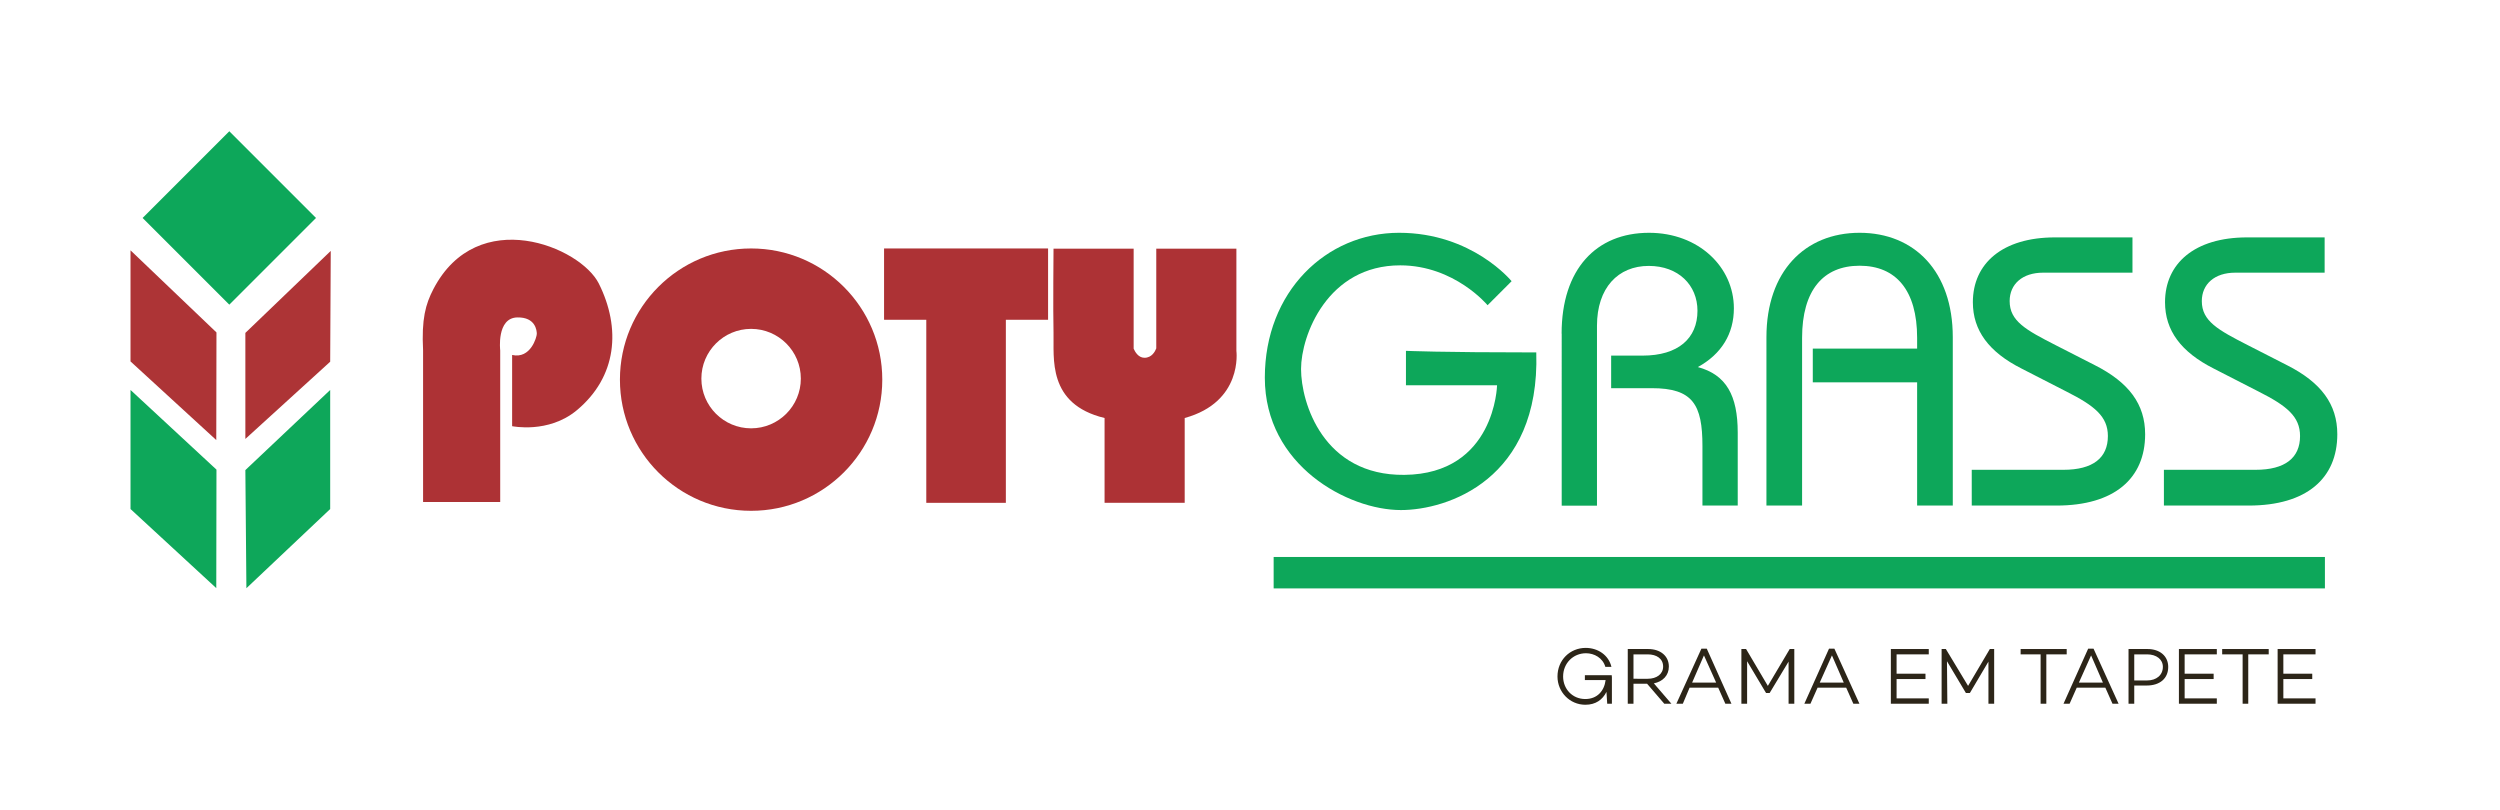 <?xml version="1.0" encoding="utf-8"?>
<!-- Generator: Adobe Illustrator 25.2.0, SVG Export Plug-In . SVG Version: 6.00 Build 0)  -->
<svg version="1.2" baseProfile="tiny-ps" id="Camada_1"
	 xmlns="http://www.w3.org/2000/svg" xmlns:xlink="http://www.w3.org/1999/xlink" viewBox="0 0 266.44 86.3"
	  xml:space="preserve">
	<title>POTYGRASS</title>
<path fill="#2C2518" d="M228.87,69.17h-2.02V75h0.61v-1.94h1.33c1.41,0,2.29-0.76,2.29-1.98C231.08,69.93,230.2,69.17,228.87,69.17z
	 M228.83,72.52h-1.37v-2.78h1.37c0.99,0,1.68,0.53,1.68,1.33C230.51,71.95,229.82,72.52,228.83,72.52z"/>
<polygon fill="#2C2518" points="246.78,69.74 246.78,69.17 242.74,69.17 242.74,75 246.78,75 246.78,74.43 243.35,74.43 
	243.35,72.37 246.43,72.37 246.43,71.8 243.35,71.8 243.35,69.74 "/>
<polygon fill="#2C2518" points="188.41,73.1 186.09,69.17 185.59,69.17 185.59,75 186.2,75 186.2,70.47 188.22,73.86 188.6,73.86 
	190.62,70.51 190.62,75 191.23,75 191.23,69.17 190.74,69.17 "/>
<path fill="#2C2518" d="M181.33,69.13L178.66,75h0.69l0.72-1.71h3.05l0.76,1.71h0.65l-2.63-5.87H181.33z M180.34,72.75l1.26-2.9
	l1.3,2.9H180.34z"/>
<path fill="#2C2518" d="M177.86,71.04c0-1.14-0.91-1.87-2.21-1.87h-2.17V75h0.61v-2.13h1.45l1.83,2.13h0.76l-1.87-2.17
	C177.21,72.64,177.86,71.99,177.86,71.04z M174.09,72.33v-2.59h1.52c0.95,0,1.64,0.46,1.64,1.3c0,0.8-0.69,1.3-1.64,1.3H174.09z"/>
<path fill="#2C2518" d="M168.91,71.95v0.53h2.21c-0.15,1.18-0.91,2.02-2.17,2.02c-1.37,0-2.36-1.07-2.36-2.4
	c0-1.41,1.07-2.48,2.44-2.48c0.88,0,1.79,0.5,2.06,1.45h0.65c-0.3-1.26-1.45-2.02-2.74-2.02c-1.68,0-3.01,1.3-3.01,3.05
	c0,1.64,1.3,3.01,2.97,3.01c1.1,0,1.83-0.53,2.25-1.37l0.08,1.26h0.5v-2.93h-0.04l0.04-0.11H168.91z"/>
<polygon fill="#2C2518" points="236.83,69.74 239.01,69.74 239.01,75 239.61,75 239.61,69.74 241.79,69.74 241.79,69.17 
	236.83,69.17 "/>
<polygon fill="#2C2518" points="232.22,75 236.26,75 236.26,74.43 232.83,74.43 232.83,72.37 235.92,72.37 235.92,71.8 232.83,71.8 
	232.83,69.74 236.26,69.74 236.26,69.17 232.22,69.17 "/>
<path fill="#2C2518" d="M222.55,69.13L219.92,75h0.65l0.76-1.71h3.05l0.76,1.71h0.65l-2.67-5.87H222.55z M221.56,72.75l1.3-2.9
	l1.26,2.9H221.56z"/>
<path fill="#2C2518" d="M194.93,69.13L192.3,75h0.65l0.76-1.71h3.05l0.76,1.71h0.65l-2.67-5.87H194.93z M193.94,72.75l1.3-2.9
	l1.26,2.9H193.94z"/>
<polygon fill="#2C2518" points="220.26,69.17 215.35,69.17 215.35,69.74 217.48,69.74 217.48,75 218.09,75 218.09,69.74 
	220.26,69.74 "/>
<polygon fill="#2C2518" points="209.75,73.1 207.38,69.17 206.93,69.17 206.93,75 207.54,75 207.5,70.47 209.52,73.86 209.94,73.86 
	211.92,70.51 211.92,75 212.53,75 212.53,69.17 212.07,69.17 "/>
<polygon fill="#2C2518" points="201.52,75 205.56,75 205.56,74.43 202.13,74.43 202.13,72.37 205.21,72.37 205.21,71.8 202.13,71.8 
	202.13,69.74 205.56,69.74 205.56,69.17 201.52,69.17 "/>
<path fill="none" stroke="#2C2518" stroke-width="0.028" stroke-miterlimit="7.661" d="M176.36,75.23"/>
<path fill="none" stroke="#2C2518" stroke-width="0.028" stroke-miterlimit="7.661" d="M183.94,75.65"/>
<path fill="none" stroke="#2C2518" stroke-width="0.028" stroke-miterlimit="7.661" d="M183.71,75.12"/>
<path fill="none" stroke="#2C2518" stroke-width="0.028" stroke-miterlimit="7.661" d="M197.58,75.65"/>
<path fill="none" stroke="#2C2518" stroke-width="0.028" stroke-miterlimit="7.661" d="M197.31,75.12"/>
<path fill="none" stroke="#2C2518" stroke-width="0.028" stroke-miterlimit="7.661" d="M225.2,75.65"/>
<path fill="none" stroke="#2C2518" stroke-width="0.028" stroke-miterlimit="7.661" d="M224.93,75.12"/>
<rect x="135.74" y="59.36" fill="#0DA75A" width="112.04" height="3.35"/>
<path fill="#0DA75A" d="M230.62,50.07h9.77c3.15,0,4.74-1.27,4.74-3.6c0-2.09-1.43-3.23-4.42-4.74l-4.78-2.45
	c-3.48-1.76-5.19-4.05-5.19-7.07c0-4.13,3.15-6.91,8.75-6.91h8.26v3.76h-9.53c-2.21,0-3.56,1.23-3.56,3.03
	c0,2.13,1.72,3.07,4.91,4.7l4.17,2.13c3.64,1.84,5.36,4.17,5.36,7.36c0,4.7-3.27,7.6-9.44,7.6h-9.04V50.07z"/>
<path fill="#0DA75A" d="M210.14,50.07h9.77c3.15,0,4.74-1.27,4.74-3.6c0-2.09-1.43-3.23-4.42-4.74l-4.78-2.45
	c-3.48-1.76-5.19-4.05-5.19-7.07c0-4.13,3.15-6.91,8.75-6.91h8.26v3.76h-9.53c-2.21,0-3.56,1.23-3.56,3.03
	c0,2.13,1.72,3.07,4.91,4.7l4.17,2.13c3.64,1.84,5.36,4.17,5.36,7.36c0,4.7-3.27,7.6-9.44,7.6h-9.04V50.07z"/>
<path fill="#0DA75A" d="M204.32,40.75H193.2v-3.6h11.12v-1.14c0-5.07-2.25-7.69-6.13-7.69c-3.88,0-6.13,2.62-6.13,7.69v17.87h-3.8
	V35.93c0-6.99,4.09-11.12,9.93-11.12c5.85,0,9.93,4.13,9.93,11.12v17.95h-3.8V40.75z"/>
<path fill="#0DA75A" d="M166.43,35.56c0-6.87,3.68-10.75,9.32-10.75c5.27,0,9.04,3.64,9.04,8.05c0,2.7-1.31,4.87-3.84,6.26
	c3.03,0.82,4.25,3.03,4.25,6.99v7.77h-3.76v-6.34c0-4.42-1.02-6.17-5.4-6.17h-4.33v-3.47h3.35c3.8,0,5.85-1.84,5.85-4.78
	c0-2.74-2.04-4.78-5.19-4.78c-3.27,0-5.52,2.33-5.52,6.38v19.17h-3.76V35.56z"/>
<path fill="#0DA75A" d="M158.54,32.53l2.56-2.56c0,0-4.19-5.16-11.99-5.16c-7.79,0-14.31,6.29-14.31,15.44
	c0,9.38,8.88,14.11,14.5,14.11c4.95,0,14.85-3.24,14.43-16.8c-10.21,0-13.89-0.17-13.89-0.17v3.67h9.71c0,0-0.2,9.45-9.88,9.55
	c-8.65,0.09-11.01-7.69-11.01-11.28c0-3.58,2.82-11.06,10.58-11.05C155.03,28.29,158.54,32.53,158.54,32.53z"/>
<path fill="#AD3235" d="M131.77,37.4V26.5h-8.54v10.63c-0.12,0.31-0.47,1.01-1.27,1c-0.65-0.01-1-0.65-1.14-0.97V26.5h-8.54
	c0,0-0.06,6.62,0,8.97c0.07,2.65-0.71,7.59,5.44,9.08v9.04h8.54v-9.04C132.5,42.83,131.77,37.4,131.77,37.4z"/>
<polygon fill="#AD3235" points="111.7,26.48 94.22,26.48 94.22,34.08 98.72,34.08 98.72,53.59 107.2,53.59 107.2,34.08 111.7,34.08 
	"/>
<path fill="#AD3235" d="M80.05,26.48c-7.72,0-13.98,6.26-13.98,13.98s6.26,13.98,13.98,13.98c7.72,0,13.98-6.26,13.98-13.98
	S87.77,26.48,80.05,26.48z M80.05,45.65c-2.92,0-5.3-2.37-5.3-5.3c0-2.92,2.37-5.3,5.3-5.3c2.92,0,5.3,2.37,5.3,5.3
	C85.35,43.28,82.97,45.65,80.05,45.65z"/>
<path fill="#AD3235" d="M63.82,30.22c-1.96-3.92-12.92-8.45-17.63,0.59c-0.84,1.62-1.27,3.18-1.1,6.53v16.16h8.22V37.34
	c0,0-0.41-3.46,1.82-3.51c1.96-0.04,2.08,1.42,2.08,1.75s-0.65,2.7-2.63,2.25v7.59c0,0,3.85,0.81,6.86-1.67
	C65.78,40.16,66.2,34.98,63.82,30.22z"/>
<rect x="17.9" y="16.7" transform="matrix(0.707 0.707 -0.707 0.707 23.591 -10.474)" fill="#0DA75A" width="13.07" height="13.07"/>
<polygon fill="#AD3436" points="26.15,46.78 35.19,38.55 35.25,26.74 26.15,35.48 "/>
<polygon fill="#AD3436" points="23.05,46.9 13.91,38.52 13.91,26.68 23.07,35.43 "/>
<polygon fill="#0EA75A" points="26.26,62.69 35.19,54.25 35.19,41.56 26.15,50.1 "/>
<polygon fill="#0EA75A" points="23.05,62.68 13.91,54.25 13.91,41.56 23.07,50.05 "/>
</svg>
